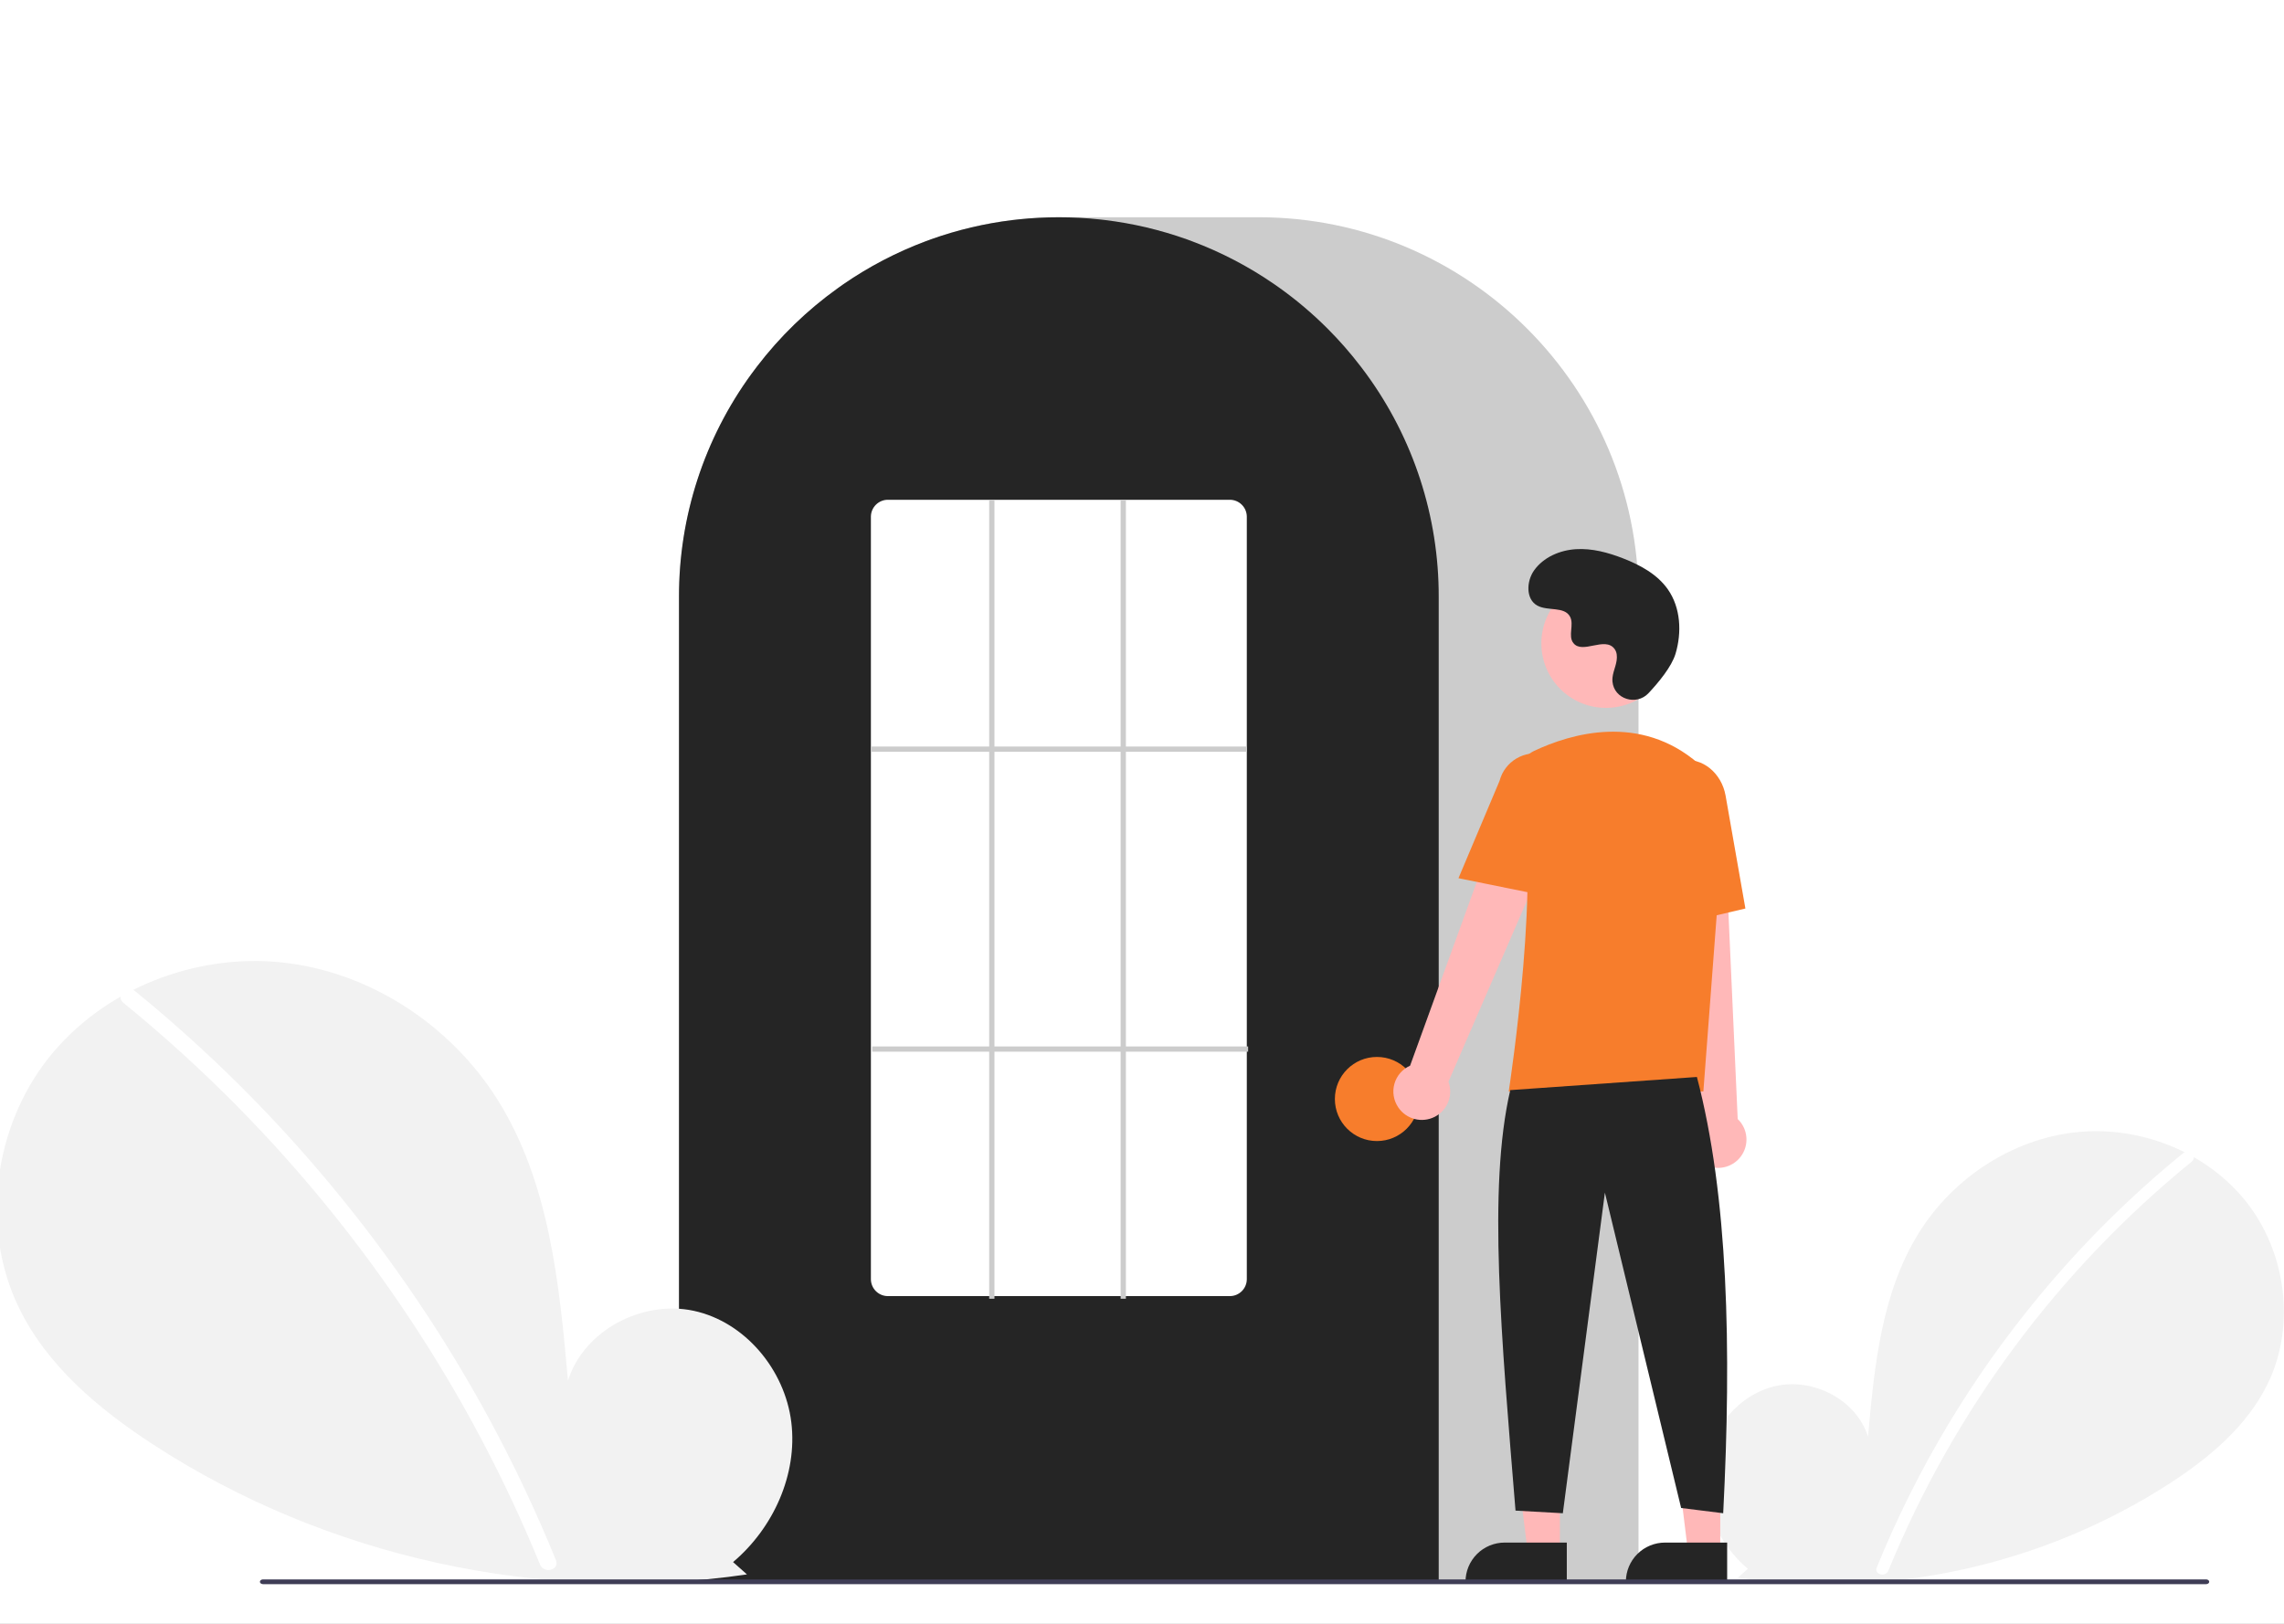 <svg width="1440" height="1024" viewBox="0 0 1440 1024" fill="none" xmlns="http://www.w3.org/2000/svg">
<rect x="0" y="0" width="1440" height="1024" fill="#808080" stroke="none"/>
<g id="Desktop - 2" clip-path="url(#clip0_24_78)">
<rect width="1440" height="1024" fill="white"/>
<g id="door">
<path id="Vector" d="M1033.03 997.178H428.089V376.491C428.089 244.435 535.523 137 667.579 137H793.54C925.596 137 1033.03 244.435 1033.03 376.491V997.178Z" fill="#CCCCCC"/>
<path id="Vector_2" d="M907.07 997.178H428.089V376.491C427.956 325.89 443.98 276.568 473.825 235.706C474.925 234.206 476.023 232.726 477.154 231.262C491.591 212.329 508.77 195.654 528.126 181.789C529.219 180.993 530.317 180.212 531.431 179.43C547.627 168.222 565.147 159.059 583.592 152.151C584.687 151.736 585.802 151.32 586.917 150.921C603.599 144.968 620.892 140.89 638.476 138.763C639.566 138.614 640.685 138.497 641.804 138.381C658.94 136.548 676.222 136.548 693.358 138.381C694.474 138.497 695.593 138.614 696.696 138.764C714.275 140.892 731.563 144.969 748.241 150.921C749.356 151.32 750.472 151.736 751.57 152.152C769.788 158.973 787.101 167.999 803.125 179.028C804.238 179.792 805.353 180.574 806.45 181.356C817.3 189.1 827.491 197.728 836.919 207.151C844.48 214.71 851.525 222.766 858.008 231.267C859.136 232.726 860.233 234.207 861.332 235.704C891.178 276.566 907.202 325.889 907.07 376.491V997.178Z" fill="#252525"/>
<path id="Vector_3" d="M775.309 817.352H559.85C557.012 817.368 554.285 816.257 552.265 814.264C550.245 812.27 549.099 809.557 549.077 806.72V325.8C549.099 322.963 550.245 320.25 552.265 318.257C554.285 316.263 557.012 315.153 559.85 315.168H775.309C778.146 315.153 780.874 316.263 782.893 318.257C784.913 320.25 786.06 322.963 786.081 325.8V806.72C786.06 809.557 784.913 812.27 782.893 814.264C780.874 816.257 778.146 817.368 775.309 817.352V817.352Z" fill="white"/>
<path id="Vector_4" d="M786.081 470.778H549.077V474.093H786.081V470.778Z" fill="#CCCCCC"/>
<path id="Vector_5" d="M786.911 659.902H549.906V663.216H786.911V659.902Z" fill="#CCCCCC"/>
<path id="Vector_6" d="M626.974 315.168H623.659V819.01H626.974V315.168Z" fill="#CCCCCC"/>
<path id="Vector_7" d="M709.843 315.168H706.528V819.01H709.843V315.168Z" fill="#CCCCCC"/>
<path id="Vector_8" d="M868.122 719.567C882.767 719.567 894.64 707.695 894.64 693.049C894.64 678.404 882.767 666.531 868.122 666.531C853.476 666.531 841.604 678.404 841.604 693.049C841.604 707.695 853.476 719.567 868.122 719.567Z" fill="#F77D2C"/>
</g>
<g id="right-leaf">
<path id="Vector_9" d="M1101.96 989.316C1083.5 973.717 1072.29 949.076 1075.23 925.087C1078.17 901.098 1096.39 879.045 1120.01 873.951C1143.64 868.857 1170.57 882.958 1177.74 906.036C1181.69 861.542 1186.24 815.183 1209.9 777.292C1231.32 742.982 1268.42 718.433 1308.63 714.041C1348.84 709.649 1391.17 726.237 1416.25 757.972C1441.32 789.708 1447.46 835.845 1429.9 872.28C1416.96 899.12 1393.13 919.095 1368.15 935.346C1287.45 987.415 1190.66 1008.59 1095.59 994.974L1101.96 989.316Z" fill="#F2F2F2"/>
<path id="Vector_10" d="M1376.49 727.156C1343.31 754.179 1312.87 784.402 1285.62 817.387C1242.96 868.833 1208.45 926.513 1183.27 988.418C1181.43 992.935 1188.76 994.9 1190.58 990.435C1231.78 889.826 1297.54 801.15 1381.85 732.519C1385.63 729.436 1380.24 724.099 1376.49 727.156Z" fill="white"/>
</g>
<g id="left-leaf">
<path id="Vector_11" d="M462.176 985.078C487.531 963.653 502.933 929.807 498.894 896.859C494.855 863.91 469.839 833.62 437.389 826.623C404.94 819.626 367.949 838.995 358.093 870.693C352.669 809.58 346.419 745.906 313.927 693.862C284.507 646.738 233.55 613.019 178.324 606.987C123.099 600.954 64.953 623.738 30.511 667.327C-3.931 710.916 -12.364 774.285 11.758 824.328C29.529 861.194 62.267 888.629 96.57 910.95C206.005 982.159 341.76 1011.86 470.933 992.848" fill="#F2F2F2"/>
<path id="Vector_12" d="M85.123 625.001C130.69 662.116 172.494 703.627 209.929 748.933C247.37 794.193 280.333 842.977 308.354 894.601C324.017 923.56 338.087 953.352 350.502 983.845C353.033 990.048 342.961 992.748 340.458 986.614C318.468 932.855 291.262 881.382 259.231 832.93C227.356 784.655 190.873 739.585 150.294 698.354C127.343 675.045 103.127 653.016 77.757 632.366C72.557 628.132 79.965 620.801 85.123 625.001L85.123 625.001Z" fill="white"/>
</g>
<g id="body">
<path id="Vector_13" d="M983.473 978.587H963.154L953.487 900.213L983.477 900.214L983.473 978.587Z" fill="#FFB8B8"/>
<path id="l-shoe" d="M948.64 972.781H987.827V997.454H923.967C923.967 994.214 924.605 991.005 925.845 988.012C927.085 985.018 928.903 982.298 931.194 980.007C933.485 977.716 936.205 975.899 939.198 974.659C942.192 973.419 945.4 972.781 948.64 972.781V972.781Z" fill="#252525"/>
<path id="Vector_14" d="M1084.57 978.587H1064.25L1054.59 900.213L1084.58 900.214L1084.57 978.587Z" fill="#FFB8B8"/>
<path id="r-shoe" d="M1049.74 972.781H1088.93V997.454H1025.07C1025.07 994.214 1025.71 991.005 1026.95 988.012C1028.19 985.018 1030 982.298 1032.29 980.007C1034.58 977.716 1037.3 975.899 1040.3 974.659C1043.29 973.419 1046.5 972.781 1049.74 972.781V972.781Z" fill="#252525"/>
<path id="Vector_15" d="M881.543 698.303C880.081 696.149 879.109 693.701 878.696 691.131C878.283 688.561 878.438 685.932 879.151 683.428C879.863 680.925 881.116 678.608 882.821 676.641C884.526 674.675 886.642 673.105 889.019 672.045L958.091 481.668L992.079 500.216L913.213 682.147C914.731 686.258 914.687 690.783 913.091 694.865C911.495 698.946 908.458 702.3 904.554 704.292C900.65 706.283 896.151 706.773 891.91 705.67C887.669 704.566 883.981 701.944 881.543 698.303V698.303Z" fill="#FFB8B8"/>
<path id="Vector_16" d="M1074.19 734.075C1071.94 732.78 1069.99 731.006 1068.49 728.878C1066.99 726.75 1065.98 724.318 1065.52 721.756C1065.07 719.194 1065.18 716.562 1065.85 714.047C1066.52 711.532 1067.73 709.194 1069.4 707.198L1048 505.812L1086.68 507.579L1095.57 705.669C1098.74 708.698 1100.69 712.784 1101.04 717.152C1101.4 721.52 1100.14 725.867 1097.5 729.368C1094.87 732.87 1091.04 735.283 1086.74 736.15C1082.45 737.018 1077.98 736.279 1074.19 734.075V734.075Z" fill="#FFB8B8"/>
<path id="Vector_17" d="M1073.93 688.274H951.211L951.358 687.319C951.579 685.891 973.23 544.057 957.262 497.656C955.659 493.096 955.8 488.104 957.657 483.642C959.514 479.179 962.956 475.562 967.321 473.485H967.321C990.146 462.737 1033.96 449.501 1070.94 481.622C1076.38 486.426 1080.63 492.431 1083.35 499.16C1086.07 505.89 1087.19 513.161 1086.62 520.397L1073.93 688.274Z" fill="#F77D2C"/>
<path id="Vector_18" d="M974.781 565.018L919.53 553.809L945.429 492.436C946.978 486.492 950.823 481.405 956.118 478.292C961.413 475.178 967.728 474.292 973.676 475.827C979.623 477.363 984.72 481.195 987.846 486.482C990.973 491.77 991.874 498.082 990.353 504.034L974.781 565.018Z" fill="#F77D2C"/>
<path id="Vector_19" d="M1045.54 585.83L1042.22 509.688C1039.7 495.375 1047.9 481.844 1060.5 479.632C1073.1 477.428 1085.41 487.356 1087.94 501.774L1100.43 572.922L1045.54 585.83Z" fill="#F77D2C"/>
<path id="pant" d="M1069.85 679.158C1089.6 754.364 1091.75 849.983 1086.43 954.282L1059.91 950.968L1011.84 752.083L985.325 954.282L955.493 952.625C946.58 843.189 937.902 749.24 952.178 687.445L1069.85 679.158Z" fill="#252525"/>
</g>
<g id="head">
<path id="mouth" d="M1012.49 446.405C1034.97 446.405 1053.2 428.18 1053.2 405.698C1053.2 383.216 1034.97 364.991 1012.49 364.991C990.007 364.991 971.782 383.216 971.782 405.698C971.782 428.18 990.007 446.405 1012.49 446.405Z" fill="#FFB8B8"/>
<path id="hair" d="M1039.31 437.157C1031.72 445.247 1017.61 440.904 1016.62 429.853C1016.55 428.995 1016.55 428.131 1016.64 427.275C1017.15 422.379 1019.98 417.935 1019.3 412.767C1019.15 411.48 1018.67 410.254 1017.91 409.205C1011.86 401.102 997.653 412.83 991.941 405.494C988.439 400.996 992.556 393.913 989.869 388.886C986.322 382.25 975.816 385.524 969.228 381.89C961.898 377.847 962.336 366.6 967.161 359.76C973.046 351.417 983.363 346.965 993.552 346.324C1003.74 345.682 1013.86 348.437 1023.37 352.144C1034.18 356.356 1044.9 362.177 1051.55 371.68C1059.64 383.237 1060.42 398.775 1056.37 412.288C1053.91 420.509 1045.51 430.551 1039.31 437.157Z" fill="#252525"/>
</g>
<path id="base" d="M1390.89 999H165.831C165.308 998.999 164.807 998.84 164.438 998.559C164.069 998.278 163.861 997.897 163.861 997.5C163.861 997.103 164.069 996.722 164.438 996.441C164.807 996.16 165.308 996.001 165.831 996H1390.89C1391.41 996.001 1391.92 996.16 1392.28 996.441C1392.65 996.722 1392.86 997.103 1392.86 997.5C1392.86 997.897 1392.65 998.278 1392.28 998.559C1391.92 998.84 1391.41 998.999 1390.89 999V999Z" fill="#3F3D56"/>
</g>
<defs>
<clipPath id="clip0_24_78">
<rect width="1440" height="1024" fill="white"/>
</clipPath>
</defs>
</svg>
